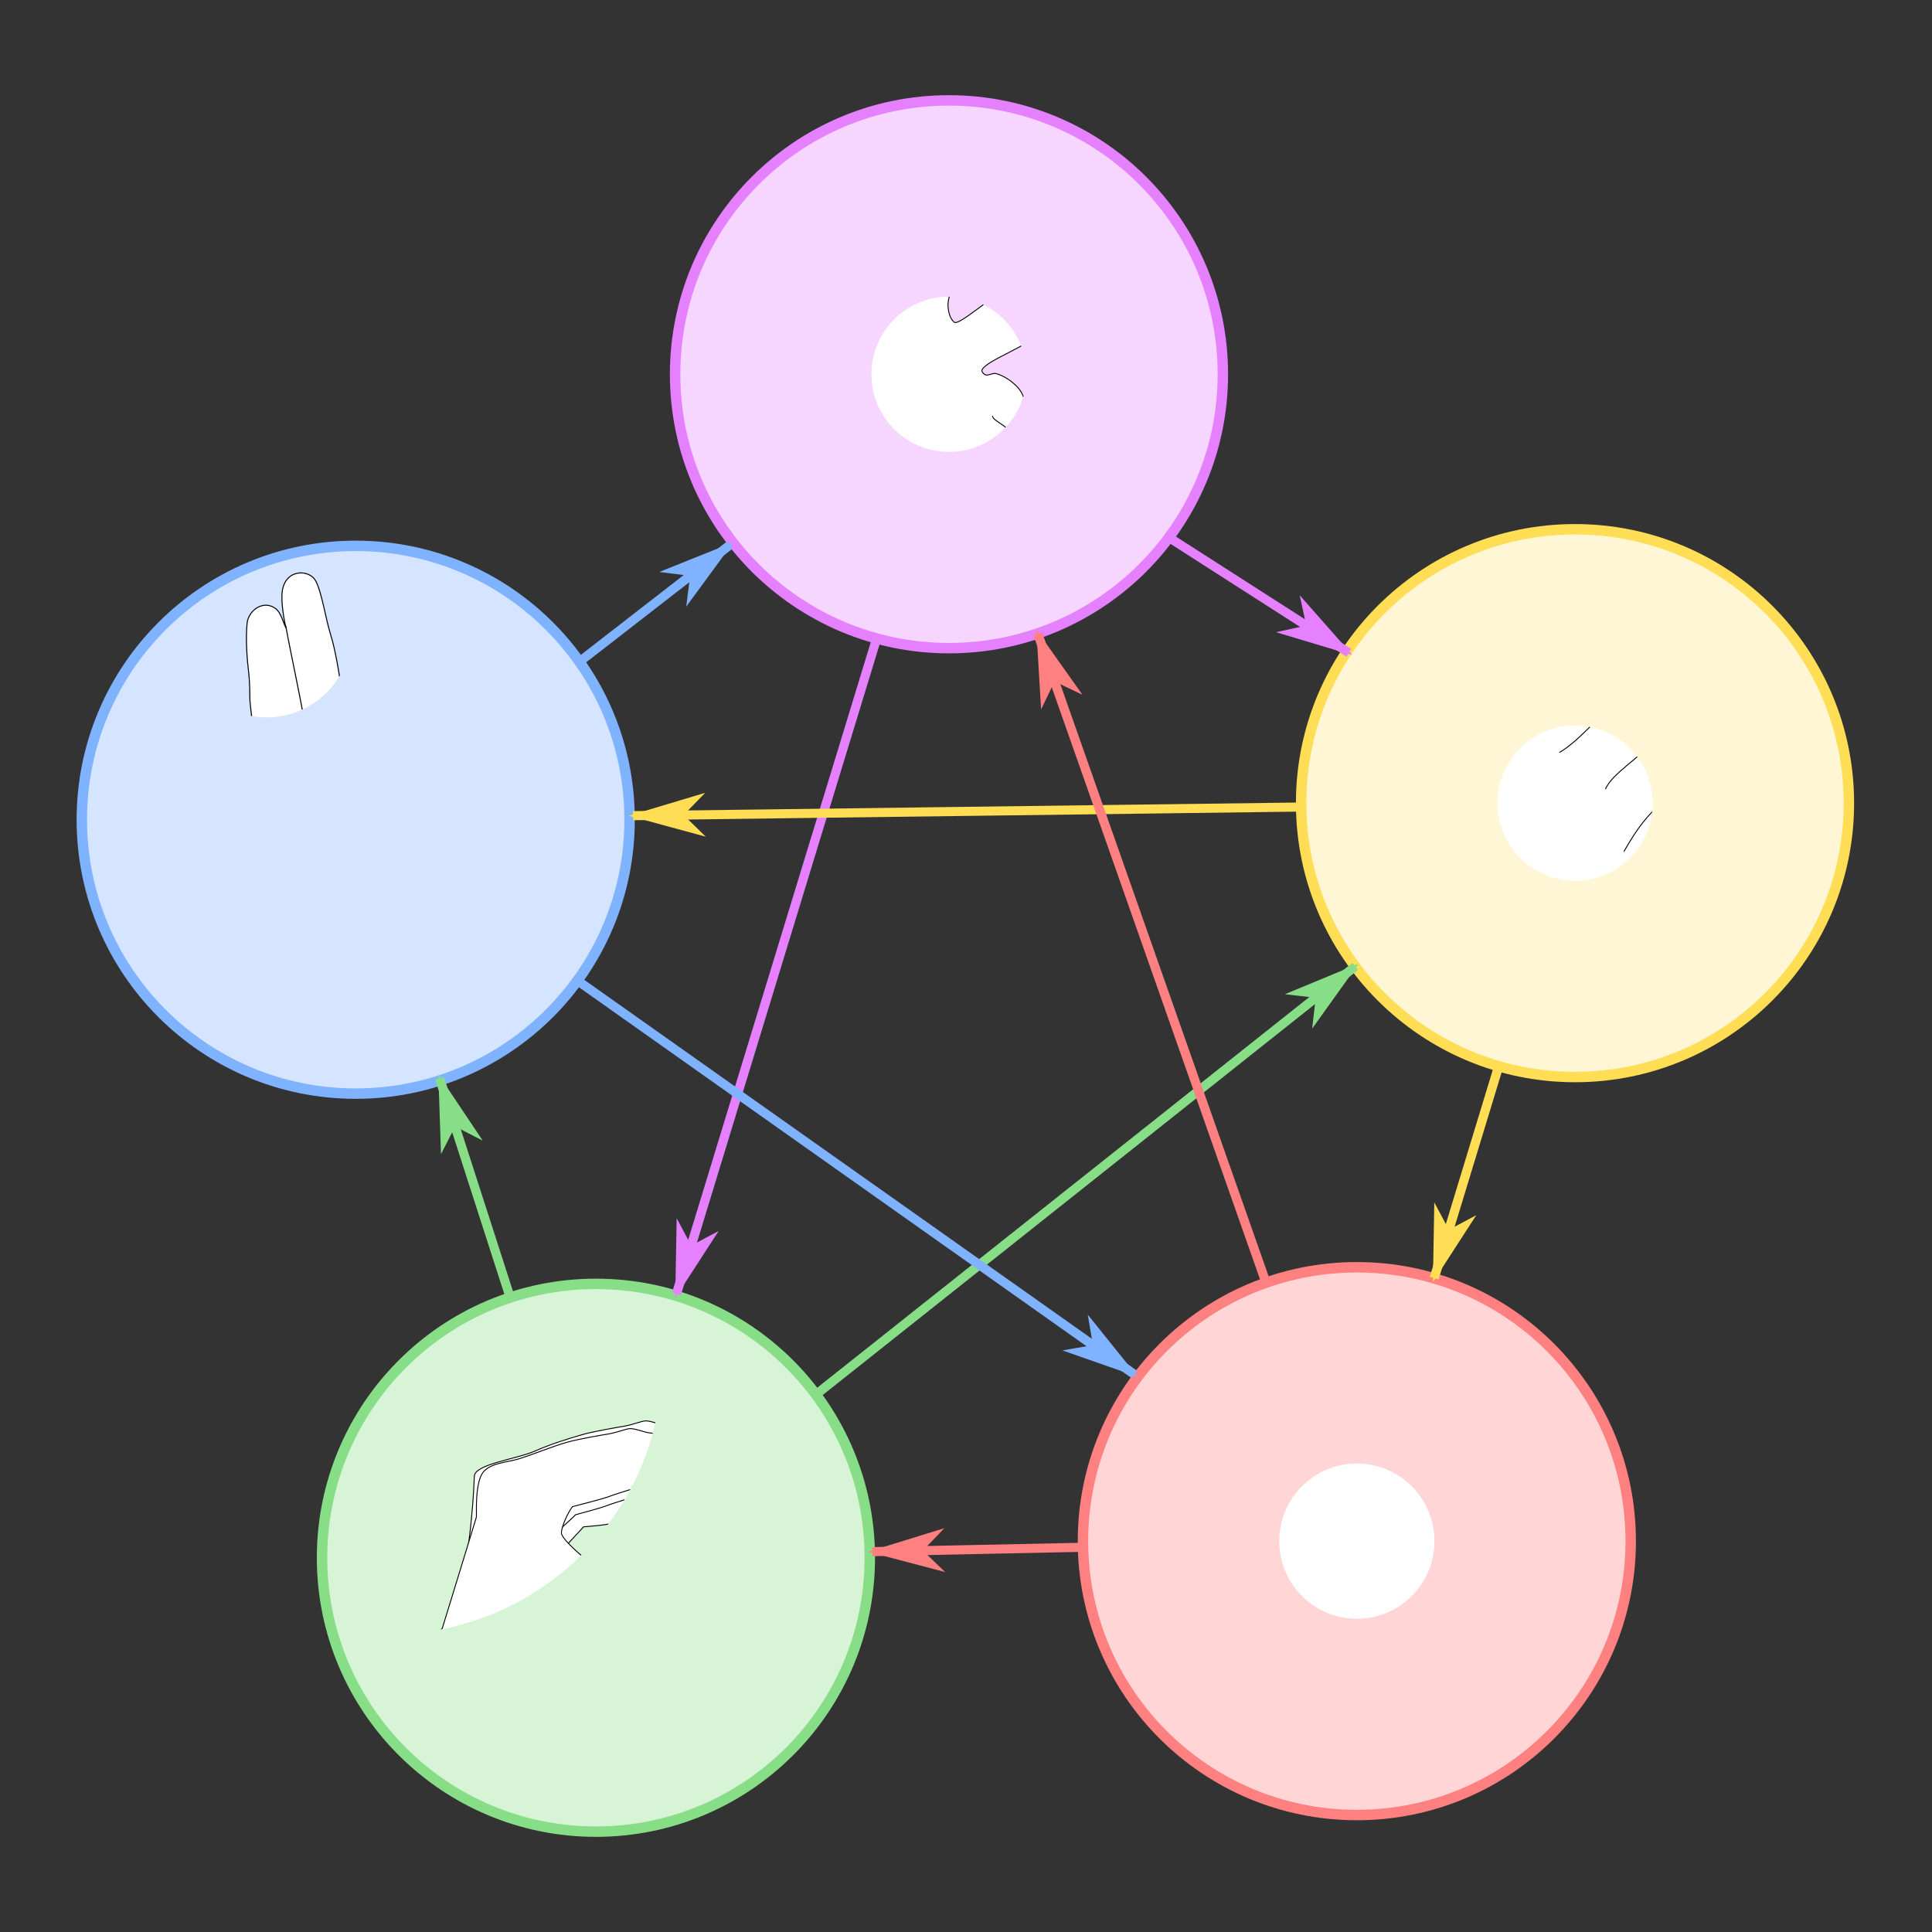 <?xml version="1.0" encoding="utf-8"?>
<!-- Generator: Adobe Illustrator 16.0.4, SVG Export Plug-In . SVG Version: 6.00 Build 0)  -->
<!DOCTYPE svg PUBLIC "-//W3C//DTD SVG 1.1//EN" "http://www.w3.org/Graphics/SVG/1.1/DTD/svg11.dtd">
<svg version="1.1"
	 id="svg2" xmlns:dc="http://purl.org/dc/elements/1.1/" xmlns:cc="http://creativecommons.org/ns#" xmlns:rdf="http://www.w3.org/1999/02/22-rdf-syntax-ns#" xmlns:svg="http://www.w3.org/2000/svg" xmlns:sodipodi="http://sodipodi.sourceforge.net/DTD/sodipodi-0.dtd" xmlns:inkscape="http://www.inkscape.org/namespaces/inkscape" sodipodi:version="0.32" inkscape:output_extension="org.inkscape.output.svg.inkscape" sodipodi:docname="Pierre_ciseaux_feuille_l%E9zard_spock.svg" inkscape:version="0.48.0 r9654"
	 xmlns="http://www.w3.org/2000/svg" xmlns:xlink="http://www.w3.org/1999/xlink" x="0px" y="0px" width="600px" height="600px"
	 viewBox="0 0 600 600" enable-background="new 0 0 600 600" xml:space="preserve">
<rect x="0" y="0" width="600" height="600" fill="#333333" stroke="none"/>
<defs>
	
	
		<inkscape:perspective  sodipodi:type="inkscape:persp3d" inkscape:vp_x="0 : 526.18109 : 1" inkscape:vp_y="0 : 1000 : 0" inkscape:vp_z="744.09448 : 526.18109 : 1" id="perspective9" inkscape:persp3d-origin="372.04724 : 350.78739 : 1">
		</inkscape:perspective>
	
		<inkscape:perspective  sodipodi:type="inkscape:persp3d" inkscape:vp_x="0 : 526.18109 : 1" inkscape:vp_y="0 : 1000 : 0" inkscape:vp_z="744.09448 : 526.18109 : 1" id="perspective2413" inkscape:persp3d-origin="372.04724 : 350.78739 : 1">
		</inkscape:perspective>
	
		<inkscape:perspective  sodipodi:type="inkscape:persp3d" inkscape:vp_x="0 : 526.18109 : 1" inkscape:vp_y="0 : 1000 : 0" inkscape:vp_z="744.09448 : 526.18109 : 1" id="perspective2426" inkscape:persp3d-origin="372.04724 : 350.78739 : 1">
		</inkscape:perspective>
	
		<inkscape:perspective  sodipodi:type="inkscape:persp3d" inkscape:vp_x="0 : 526.18109 : 1" inkscape:vp_y="0 : 1000 : 0" inkscape:vp_z="744.09448 : 526.18109 : 1" id="perspective3367" inkscape:persp3d-origin="372.04724 : 350.78739 : 1">
		</inkscape:perspective>
	
		<inkscape:perspective  sodipodi:type="inkscape:persp3d" inkscape:vp_x="0 : 526.18109 : 1" inkscape:vp_y="0 : 1000 : 0" inkscape:vp_z="744.09448 : 526.18109 : 1" id="perspective3397" inkscape:persp3d-origin="372.04724 : 350.78739 : 1">
		</inkscape:perspective>
</defs>
<sodipodi:namedview  guidetolerance="10.0" gridtolerance="10.0" borderopacity="1.0" objecttolerance="10.0" bordercolor="#666666" pagecolor="#ffffff" showgrid="false" inkscape:zoom="0.5" inkscape:cx="-344" inkscape:cy="300" showguides="true" id="base" inkscape:window-maximized="0" inkscape:guide-bbox="true" inkscape:current-layer="svg2" inkscape:window-y="57" inkscape:window-x="1" inkscape:pageopacity="0.0" inkscape:pageshadow="2" inkscape:window-width="1918" inkscape:window-height="1080">
	</sodipodi:namedview>
<g id="g12095" transform="matrix(0,-1,1,0,-1.925,604.54)">
	<g id="g3488" transform="matrix(0,0.283,-0.283,0,227.468,497.158)">
		
			<path id="use3420" sodipodi:type="arc" sodipodi:ry="343.83746" sodipodi:rx="343.83746" sodipodi:cy="-211.35745" sodipodi:cx="-126.15619" fill="#FFD5D5" stroke="#FF8080" stroke-width="11.44" stroke-linecap="round" stroke-linejoin="round" d="
			M39.58,358.821c0,165.989-134.562,300.547-300.55,300.547s-300.547-134.558-300.547-300.547S-426.959,58.27-260.971,58.27
			S39.58,192.832,39.58,358.821z"/>
		<g>
			<defs>
				<circle id="SVGID_1_" cx="-260.969" cy="358.817" r="85.173"/>
			</defs>
			<clipPath id="SVGID_2_">
				<use xlink:href="#SVGID_1_"  overflow="visible"/>
			</clipPath>
			<g id="g3267" clip-path="url(#SVGID_2_)">
				
					<path id="path2432" inkscape:connector-curvature="0" sodipodi:nodetypes="csssssssssssscscsssssssssscc" fill="#FFFFFF" stroke="#000000" stroke-linecap="round" stroke-linejoin="round" d="
					M-575.832,459.774c0,0,81.49-34.88,106.828-44.387c11.94-4.483,29.618-5.944,40.724-12.219
					c12.926-7.302,29.191-20.421,36.651-33.257c3.267-5.624,13.736-55.27,19.683-78.055c1.096-4.204,11.544-29.322,19.683-42.082
					c10.627-16.668,32.299-37.775,44.115-53.619c3.887-5.207,6.947-13.732,11.541-18.326c9.187-9.187,24.422-18.681,36.651-23.078
					c5.989-2.154,12.44-3.101,18.326-0.679c2.147,0.886,5.166,4.401,7.464,4.073c16.144-2.298,48.133-4.769,65.839,4.073
					c8.139,4.066,15.917,14.794,19.683,23.078c3.305,7.268-1.434,16.499-2.457,21.73c7.181,3.522,33.791,38.223,38.429,51.572
					c1.806,5.197-0.241,8.591,1.358,13.853c4.252,5.362,11.13,16.641,14.253,24.156c3.698,8.891,5.676,21.758,7.467,31.22
					c2.45,12.929,9.314,30.676,6.11,43.44c-2.519,10.031-15.255,15.472-19.004,25.114c-0.672,1.716-2.116,7.495-3.394,8.822
					c-19.342,20.028-49.06,35.735-80.091,65.16c-15.052,14.27-29.718,30.745-47.513,41.403
					c-8.284,4.962-24.466,12.288-33.257,16.289c-15.703,7.143-30.018,19.825-47.51,27.147c-10.7,4.48-40.146,14.956-55.656,22.399
					c-29.356,14.087-69.698,42.082-88.916,50.225L-575.832,459.774L-575.832,459.774z"/>
				
					<path id="path3224" inkscape:connector-curvature="0" sodipodi:nodetypes="cc" fill="#FFFFFF" fill-opacity="0.096" stroke="#000000" stroke-linecap="round" stroke-linejoin="round" d="
					M-150.29,207.577c-4.463-2.423-12.044-4.849-18.584-7.271"/>
				
					<path id="path3226" inkscape:connector-curvature="0" sodipodi:nodetypes="czc" fill="#FFFFFF" fill-opacity="0.096" stroke="#000000" stroke-linecap="round" stroke-linejoin="round" d="
					M-219.24,191.147c4.8,1.802,26.01-5.365,38.247-1.344c12.154,3.99,16.851,22.133,23.97,26.661"/>
				
					<path id="path3228" inkscape:connector-curvature="0" sodipodi:nodetypes="czcc" fill="#FFFFFF" fill-opacity="0.096" stroke="#000000" stroke-linecap="round" stroke-linejoin="round" d="
					M-168.064,235.048c6.951,4.869,24.222,3.232,32.051,8.622c7.826,5.389,10.445,20.345,17.237,28.819l0,0"/>
				
					<path id="path3230" inkscape:connector-curvature="0" sodipodi:nodetypes="cc" fill="#FFFFFF" fill-opacity="0.096" stroke="#000000" stroke-linecap="round" stroke-linejoin="round" d="
					M-110.427,273.564c-5.993-7.388-10.166-10.238-14.814-14.273"/>
				
					<path id="path3232" inkscape:connector-curvature="0" sodipodi:nodetypes="czcc" fill="#FFFFFF" fill-opacity="0.096" stroke="#000000" stroke-linecap="round" stroke-linejoin="round" d="
					M-99.923,303.73c-1.027,2.057,7.223,12.051,8.887,17.509c1.664,5.455-0.551,15.827,0,18.584l0,0"/>
			</g>
		</g>
	</g>
	<g id="g3479" transform="matrix(0,0.283,-0.283,0,427.959,389.902)">
		
			<path id="use3422" sodipodi:type="arc" sodipodi:ry="343.83746" sodipodi:rx="343.83746" sodipodi:cy="-211.35745" sodipodi:cx="-126.15619" fill="#FFF6D5" stroke="#FFDD55" stroke-width="11.44" stroke-linecap="round" stroke-linejoin="round" d="
			M657.992,257.399c0,165.989-134.562,300.547-300.55,300.547S56.895,423.388,56.895,257.399S191.453-43.15,357.441-43.15
			S657.992,91.41,657.992,257.399z"/>
		<g>
			<defs>
				<circle id="SVGID_3_" cx="357.443" cy="257.399" r="85.173"/>
			</defs>
			<clipPath id="SVGID_4_">
				<use xlink:href="#SVGID_3_"  overflow="visible"/>
			</clipPath>
			<g id="g3260" clip-path="url(#SVGID_4_)">
				
					<path id="path3240" inkscape:connector-curvature="0" sodipodi:nodetypes="csssssssscsssssscsscssscssssssssc" fill="#FFFFFF" stroke="#000000" stroke-linecap="round" stroke-linejoin="round" d="
					M1.356,430.318c-0.73-0.176,83.813-38.74,120.816-59.05c3.667-2.012,1.344-20.076,4.752-27.828
					c4.146-9.426,32.709-94.843,35.294-102.49c0.696-2.057,19.346-20.736,35.104-41.181c15.9-20.628,25.855-38.874,34.125-42.303
					c8.126-3.365,15.962-3.508,29.728-7.285c11.785-3.232,21.1-8.536,25.252-10.362c7.419-3.263,17.864-6.902,25.111-4.073
					c6.696,2.614,4.094,8.331,5.431,14.933c7.057-7.517,17.778-14.675,26.589-22.261c8.691-7.485,15.469-15.405,22.957-21.858
					c6.971-6.005,17.089-12.549,25.259-19.515c7.364-6.279,12.767-13.029,19.539-17.816c12.378-8.748,32.771-23.627,47.51-27.149
					c10.972-2.621,20.235,1.089,25.793,14.254c1.782,4.214-1.819,12.629-4.073,16.968c19.835-13.384,21.847-20.583,31.903-23.756
					c19.17-6.051,28.274,3.799,29.863,19.005c1.261,12.052-11.275,24.423-21.72,34.616c17.202-12.161,30.349,6.168,31.224,20.362
					c0.393,6.406-4.194,11.506-8.66,17.764c-5.834,8.181-11.413,17.829-15.776,24.995c-9.466,15.547-6.396,8.3-40.724,54.3
					c30.845-25.776,29.759-35.981,42.761-36.653c9.208-0.475,11.641,6.091,14.253,14.933c3.353,11.353-9.239,30.747-15.61,40.724
					c-11.778,18.436-31.51,40.17-45.476,57.013c-11.148,13.448-27.306,30.311-38.009,44.117
					c-10.486,13.525-20.121,35.097-32.578,46.832c-45.769,43.118-116.394,105.267-152.036,118.1
					C205.457,525.278,74.507,597.991,75.341,600C76.636,603.136,1.356,429.639,1.356,430.318z"/>
				
					<path id="path3242" inkscape:connector-curvature="0" sodipodi:nodetypes="ccc" fill="#FFFFFF" fill-opacity="0.167" stroke="#000000" stroke-linecap="round" stroke-linejoin="round" d="
					M481.899,71.946l-75.281,67.937c-22.22,22.094-45.321,49.484-65.894,61.702"/>
				
					<path id="path3244" inkscape:connector-curvature="0" sodipodi:nodetypes="ccc" fill="#FFFFFF" fill-opacity="0.167" stroke="#000000" stroke-linecap="round" stroke-linejoin="round" d="
					M521.266,103.168c-23.391,26.296-43.085,50.742-73.037,80.317c-18.253,24.342-48.602,39.515-57.279,58.144"/>
				
					<path id="path3246" inkscape:connector-curvature="0" sodipodi:nodetypes="cc" fill="#FFFFFF" fill-opacity="0.167" stroke="#000000" stroke-linecap="round" stroke-linejoin="round" d="
					M488.688,218.553c-33.402,43.958-46.155,36.315-77.376,91.628"/>
				
					<path id="path3248" inkscape:connector-curvature="0" sodipodi:nodetypes="ccc" fill="#FFFFFF" fill-opacity="0.167" stroke="#000000" stroke-linecap="round" stroke-linejoin="round" d="
					M173.754,255.204C220.74,211.79,268.711,193.034,316.969,150l0,0"/>
			</g>
		</g>
	</g>
	<g id="g3472" transform="matrix(0,0.283,-0.283,0,561.152,23.973)">
		
			<path id="use3424" sodipodi:type="arc" sodipodi:ry="343.83746" sodipodi:rx="343.83746" sodipodi:cy="-211.35745" sodipodi:cx="-126.15619" fill="#F6D5FF" stroke="#E580FF" stroke-width="11.44" stroke-linecap="round" stroke-linejoin="round" d="
			M1264.037,257.4c0,165.989-134.562,300.548-300.55,300.548S662.938,423.389,662.938,257.4S797.498-43.148,963.487-43.148
			S1264.037,91.411,1264.037,257.4z"/>
		<g>
			<defs>
				<circle id="SVGID_5_" cx="963.488" cy="257.4" r="85.173"/>
			</defs>
			<clipPath id="SVGID_6_">
				<use xlink:href="#SVGID_5_"  overflow="visible"/>
			</clipPath>
			<g id="g3281" clip-path="url(#SVGID_6_)">
				
					<path id="path3275" inkscape:connector-curvature="0" sodipodi:nodetypes="csssssssssssssssssssssssssssssssscc" fill="#FFFFFF" stroke="#000000" stroke-linecap="round" stroke-linejoin="round" d="
					M612.217,428.28c0.546-1.199,108.591-50.116,134.389-65.158c4.38-2.553,70.177-99.082,114.027-143.891
					c6.191-6.325,8.319-17.035,14.568-26.492c5.074-7.683,14.482-14.079,18.012-20.34c12.433-22.054,24.368-53.879,36.651-76.018
					c7.948-14.325,20.1-32.521,29.186-46.154c7.864-11.799,21.594-33.71,31.222-44.119c10.469-11.318,31.82-13.355,35.294,8.823
					c2.016,12.874-15.314,38.874-22.399,54.979c-6.351,14.44-15.407,33.455-21.041,48.19c-3.761,9.842-6.53,21.517-10.762,33.292
					c-3.863,10.748-9.401,21.582-8.92,31.188c0.298,6.008,2.052,13.934,6.787,17.647c5.586,4.382,41.607-30.218,67.193-41.403
					c12.495-5.462,24.673-14.557,48.192-25.113c9.432-4.233,20.586-12.404,29.863-16.968c8.96-4.409,31.524-12.811,41.403-14.254
					c13.105-1.914,26.541,14.675,21.041,29.186c-1.961,5.173-31.899,22.237-45.476,31.901
					c-18.415,13.108-44.667,28.579-61.083,44.117c-20.765,19.649-65.032,33.926-70.587,44.798c-0.875,1.709,1.661,4.599,3.391,5.429
					c3.143,1.508,8.146-2.149,11.541-1.358c8.742,2.04,19.377,9.38,25.111,16.291c16.603,20.002-4.421,36.617-8.143,46.832
					c-1.33,3.649,9.735,9.874,10.858,21.718c1.048,11.051-3.832,22.836-11.537,29.186c-9.435,7.772-27.464,10.975-35.294,20.362
					c-1.94,2.324-1.054,7.579-3.398,9.502c-27.37,22.5-49.284,42.792-70.585,58.371c-20.96,15.329-60.003,39.013-71.268,37.33
					c-6.382-0.953-44.358,24.563-83.484,42.082c-23.777,10.646-73.981,45.475-73.981,45.475L612.217,428.28z"/>
				
					<path id="path3277" inkscape:connector-curvature="0" sodipodi:nodetypes="cc" fill="#FFFFFF" fill-opacity="0.061" stroke="#000000" stroke-linecap="round" stroke-linejoin="round" d="
					M1032.354,322.398c-6.802-9.806-20.293-13.713-21.041-19.005"/>
				
					<path id="path3279" inkscape:connector-curvature="0" fill="#FFFFFF" fill-opacity="0.061" stroke="#000000" stroke-linecap="round" stroke-linejoin="round" d="
					M1003.846,382.806l9.504-8.145l12.216-3.394"/>
			</g>
		</g>
	</g>
	<g id="g3457" transform="matrix(0,0.283,-0.283,0,42.4,213.247)">
		
			<path id="path3414" sodipodi:type="arc" sodipodi:ry="343.83746" sodipodi:rx="343.83746" sodipodi:cy="-211.35745" sodipodi:cx="-126.15619" fill="#D7F4D7" stroke="#87DE87" stroke-width="11.44" stroke-linecap="round" stroke-linejoin="round" d="
			M207.787-276.91c0,165.989-134.562,300.55-300.549,300.55c-165.989,0-300.549-134.561-300.549-300.55
			s134.56-300.547,300.549-300.547C73.226-577.457,207.787-442.899,207.787-276.91z"/>
		<g>
			<defs>
				<path id="SVGID_7_" d="M207.787-276.91C207.808-110.921,73.263,23.657-92.725,23.678
					c-165.987,0.021-300.564-134.52-300.586-300.509c0-0.028,0-0.052,0-0.079c-0.021-165.985,134.522-300.564,300.511-300.585
					s300.566,134.52,300.588,300.509C207.787-276.958,207.787-276.934,207.787-276.91z"/>
			</defs>
			<clipPath id="SVGID_8_">
				<use xlink:href="#SVGID_7_"  overflow="visible"/>
			</clipPath>
			<g id="g3384" transform="translate(-227.576,-216.444)" clip-path="url(#SVGID_8_)">
				
					<path id="path3382" inkscape:connector-curvature="0" sodipodi:nodetypes="csssccsssssssssssssss" fill="#FFFFFF" stroke="#000000" stroke-linecap="round" stroke-linejoin="round" d="
					M150.282-156.171c-4.528,0.724-27.254,4.559-38.08,7.65c-13.296,3.794-30.373,10.786-43.521,15.062
					c-10.893,3.546-26.246,3.646-33.896,12.182c-8.577,9.569-6.353,40.645-6.771,42.32l58.173,26.596
					c-0.589-5.3,31.281-37.447,35.047-42.058c0,0,25.679-1.809,30.702-3.904c5.021-2.092,38.08-12.064,38.08-12.064l-0.165-0.496
					c-0.302-0.906,28.407,4.783,31.725,4.642c3.343-0.141,26.591,0.145,26.591,0.145c13.336,8.512,25.915,8.198,32.015,9.28
					c32.103,5.686,31.775-14.408,29.847-18.946c-1.098-2.584-35.414-18.16-50.819-25.479c-3.827-1.819-7.56-4.177-11.627-5.369
					c-3.206-0.937-8.977-1.502-12.275-2.05c-5.384-0.896-17.531-4.907-22.912-5.82c-7.021-1.189-16.382-2.006-23.46-2.777
					c-4.85-0.527-13.472-4.266-18.319-3.973C166.91-161.009,158.792-157.529,150.282-156.171L150.282-156.171z"/>
				
					<path id="path3380" inkscape:connector-curvature="0" sodipodi:nodetypes="csssccsssssssssssssss" fill="#FFFFFF" stroke="#000000" stroke-linecap="round" stroke-linejoin="round" d="
					M145.09-186.099c-5.346,0.855-32.163,5.383-44.939,9.032c-15.69,4.48-35.841,12.74-51.357,17.795
					c-12.853,4.187-30.974,4.304-40.001,14.383c-10.123,11.303-7.495,48.006-7.99,49.984l68.647,31.413
					c-0.694-6.258,38.497-38.729,42.942-44.17c0,0,28.72-7.64,34.647-10.114c5.925-2.474,44.937-14.249,44.937-14.249l-0.196-0.586
					c-0.355-1.072,33.522,5.648,37.44,5.483c3.942-0.169,31.377,0.169,31.377,0.169c15.738,10.052,30.581,9.683,37.78,10.958
					c37.885,6.716,37.496-17.016,35.223-22.375c-1.296-3.053-41.793-21.451-59.972-30.094c-4.516-2.147-8.922-4.935-13.718-6.341
					c-3.785-1.106-10.596-1.775-14.485-2.423c-6.354-1.058-20.688-5.796-27.039-6.871c-8.286-1.406-19.332-2.371-27.687-3.284
					c-5.722-0.624-15.896-5.038-21.617-4.693C164.712-191.816,155.13-187.705,145.09-186.099L145.09-186.099z"/>
				
					<path id="path3378" inkscape:connector-curvature="0" sodipodi:nodetypes="csssccsssssssssssssss" fill="#FFFFFF" stroke="#000000" stroke-linecap="round" stroke-linejoin="round" d="
					M164.879-204.652c-5.345,0.855-32.161,5.386-44.939,9.032c-15.69,4.48-36.479,11.093-51.355,17.795
					c-20.276,9.132-66.743,14.466-67.212,27.988c-1.465,42.223-7.495,83.875-7.99,85.853l85.961-45.27
					c-0.693-6.258,34.787-12.757,39.232-18.198c0,0,42.327-6.403,48.252-8.877c5.925-2.474,44.937-14.249,44.937-14.249
					l-0.195-0.586c-0.357-1.072,33.522,5.648,37.439,5.482c3.944-0.169,31.379,0.169,31.379,0.169
					c15.736,10.055,30.581,9.683,37.778,10.958c37.885,6.716,37.497-17.016,35.223-22.371c-1.296-3.057-41.793-21.455-59.972-30.097
					c-4.516-2.147-8.922-4.935-13.718-6.341c-3.785-1.106-10.595-1.771-14.485-2.422c-6.354-1.058-20.688-5.796-27.039-6.871
					c-8.286-1.406-19.33-2.371-27.685-3.281c-5.722-0.627-15.896-5.041-21.617-4.697C184.5-210.369,174.919-206.258,164.879-204.652
					L164.879-204.652z"/>
				
					<path id="path3373" inkscape:connector-curvature="0" sodipodi:nodetypes="csssssccsssssssssssssssssssssssssssss" fill="#FFFFFF" stroke="#000000" stroke-linecap="round" stroke-linejoin="round" d="
					M147.904-196.203c-5.345,0.855-32.161,5.383-44.939,9.032c-15.689,4.48-35.841,12.74-51.355,17.792
					c-12.855,4.187-30.974,4.304-40.001,14.383C1.487-143.69,4.112-106.99,3.62-105.009C3.125-103.031-33.797,17.023-33.797,17.023
					l-102.419,111.953l95.879,82.982c0,0,71.857-75.057,83.516-82.079c17.84-10.745,39.337-6.323,63.19-24.277
					c24.451-18.405,56.219-43.984,62.639-47.448c6.42-3.463,42.542-31.172,42.542-31.172s35.583-24.17,42.003-26.151
					c6.418-1.978,31.076-21.882,31.076-21.882s7.955-26.541,11.313-34.146c7.567-17.137,27.432-35.045,14.959-49.009
					c-8.525-9.545-37.62-3.274-42.599,1.134c-3.839,3.398-24.919,26.968-30.009,41.993c-1.385,4.083-3.942,5.858-3.942,5.858
					s-27.957,17.04-41.508,18.939c-12.061,1.692-24.732,5.686-35.7,0.379c-18.925-9.149-59.153-42.392-60.141-51.3
					c-0.694-6.258,7.578-23.884,12.021-29.329c0,0,34.906-8.873,40.831-11.348s44.937-14.253,44.937-14.253l-0.195-0.582
					c-0.357-1.072,33.522,5.648,37.439,5.479c3.944-0.165,31.379,0.172,31.379,0.172c15.738,10.052,30.581,9.683,37.78,10.958
					c37.883,6.716,37.496-17.016,35.223-22.375c-1.297-3.053-41.794-21.451-59.974-30.094c-4.514-2.147-8.92-4.935-13.718-6.341
					c-3.785-1.11-10.595-1.775-14.485-2.422c-6.353-1.058-20.688-5.796-27.039-6.875c-8.286-1.402-19.33-2.371-27.685-3.281
					c-5.722-0.624-15.896-5.041-21.617-4.693C167.525-201.92,157.946-197.808,147.904-196.203L147.904-196.203z"/>
			</g>
		</g>
	</g>
	<g id="g3465" transform="matrix(0,0.283,-0.283,0,245.695,-74.87)">
		
			<path id="use3418" sodipodi:type="arc" sodipodi:ry="343.83746" sodipodi:rx="343.83746" sodipodi:cy="-211.35745" sodipodi:cx="-126.15619" fill="#D5E5FF" stroke="#80B3FF" stroke-width="11.44" stroke-linecap="round" stroke-linejoin="round" d="
			M962.251-368.434c0,165.989-134.562,300.55-300.55,300.55c-165.987,0-300.548-134.562-300.548-300.55
			s134.562-300.548,300.548-300.548C827.689-668.983,962.251-534.423,962.251-368.434z"/>
		<g>
			<defs>
				<circle id="SVGID_9_" cx="661.702" cy="-368.434" r="85.173"/>
			</defs>
			<clipPath id="SVGID_10_">
				<use xlink:href="#SVGID_9_"  overflow="visible"/>
			</clipPath>
			<g id="g3409" transform="matrix(1.098,0,0,1.098,-162.734,-169.734)" clip-path="url(#SVGID_10_)">
				
					<path id="path3403" inkscape:connector-curvature="0" sodipodi:nodetypes="ccsssssscsssssssscssscssssssssscssssssssssssc" fill="#FFFFFF" stroke="#000000" stroke-linecap="round" stroke-linejoin="round" d="
					M699.962,141.263c-2.033-10.163,0.758-125.965-2.033-142.295c-12.849-13.237-41.783-23.997-60.306-44.044
					c-16.325-17.669-22.898-42.217-37.945-60.984c-7.827-9.763-23.579-28.593-33.203-36.59
					c-8.162-6.783-29.625-17.173-29.815-27.782c-0.182-10.126,13.688-14.17,23.716-15.586c17.419-2.458,51.713,15.501,58.273,23.716
					c1.808,2.265,26.912,24.309,36.592,37.947c10.107-2.118,2.683-38.485,3.388-48.788c0.998-14.614,1.355-31.17,0.677-33.879
					c-0.677-2.711-4.064-21.684-4.743-29.138c-0.678-7.454-6.099-29.137-6.099-32.524c0-3.388-3.388-28.46-3.388-33.203
					c0-4.742-0.08-17.695-1.355-27.782c-1.253-9.909-3.138-32.121-1.356-48.11c1.336-11.975,15.805-23.523,28.46-14.229
					c5.204,3.823,7.367,13.374,10.163,18.973c-1.443-6.612-5.303-26.207-3.388-37.269c3.776-21.793,27.049-20.818,33.203-9.487
					c6.226,11.462,10.039,38.05,14.907,53.531c5.843,18.581,9.165,44.662,12.874,65.05c7.509,15.231,10.824,38.914,18.973,52.852
					c2.306,3.943,6.961,8.432,11.52,8.132c4.752-0.314,4.743,0,12.196-14.907c7.454-14.907,6.457-12.948,10.165-18.973
					c5.421-8.808,8.13-18.295,12.196-24.394c2.254-3.383,9.502-19.954,12.874-29.815c2.892-8.457,6.323-17.163,8.808-25.749
					c3.689-12.741,8.184-28.248,12.874-40.656c6.523-17.254,24.835-17.656,33.203-0.677c6.176,12.532-2.176,31.641-4.743,48.11
					c8.443-11.766,24.328-1.036,26.425,7.454c2.587,10.46,0.87,25.248-0.677,35.912c-0.877,6.052-4.116,13.677-5.421,19.65
					c-1.626,7.444-3.403,15.691-5.421,23.039c-1.91,6.953-5.375,17.49-7.454,24.394c-2.816,9.353-4.46,22.358-6.777,31.846
					c-1.449,5.942-4.557,13.597-5.421,19.651c-2.038,14.289-0.449,33.677-0.677,48.11c-0.184,11.587-0.192,27.044-0.678,38.623
					c-0.9,21.372-1.182,50.055-4.743,71.148c-1.79,10.6-8.132,23.893-9.487,34.556c-5.102,40.138,6.776,135.523,2.033,134.845
					C843.613,141.263,698.607,142.619,699.962,141.263L699.962,141.263z"/>
				
					<path id="path3405" inkscape:connector-curvature="0" sodipodi:nodetypes="ccc" fill="#FFFFFF" fill-opacity="0.135" stroke="#000000" stroke-linecap="round" stroke-linejoin="round" d="
					M680.99-374.392c5.57,30.747,15.772,74.515,27.78,146.363l0,0"/>
				
					<path id="path3407" inkscape:connector-curvature="0" sodipodi:nodetypes="cc" fill="#FFFFFF" fill-opacity="0.135" stroke="#000000" stroke-linecap="round" stroke-linejoin="round" d="
					M866.653-348.643c-28.322,79.722-16.609,34.396-49.465,135.521"/>
			</g>
		</g>
	</g>
	<g id="g12143">
		<path id="path3502" inkscape:connector-curvature="0" fill="#87DE87" stroke="#87DE87" stroke-width="1.417" d="M268.719,138
			l-66.906,21.562l0.438,1.344l66.906-21.562L268.719,138z"/>
		<path id="path12149" inkscape:connector-curvature="0" fill="#87DE87" stroke="#87DE87" stroke-width="1.134" d="M255.459,143.03
			l-3.656,7.133l17.144-11.479l-20.621,0.69L255.459,143.03L255.459,143.03z"/>
	</g>
	<g id="g12151">
		<path id="path3504" inkscape:connector-curvature="0" fill="#80B3FF" stroke="#80B3FF" stroke-width="1.417" d="M399.906,181.844
			l-1.125,0.875l35.531,45.781l1.125-0.875L399.906,181.844z"/>
		<path id="path12157" inkscape:connector-curvature="0" fill="#80B3FF" stroke="#80B3FF" stroke-width="1.134" d="
			M426.199,216.878l-7.952-1.004l16.637,12.201l-7.68-19.148L426.199,216.878L426.199,216.878z"/>
	</g>
	<g id="g12159">
		<path id="path3506" inkscape:connector-curvature="0" fill="#E580FF" stroke="#E580FF" stroke-width="1.417" d="M436.375,365.593
			l-34.781,54.25l1.188,0.75l34.781-54.25L436.375,365.593z"/>
		<path id="path12165" inkscape:connector-curvature="0" fill="#E580FF" stroke="#E580FF" stroke-width="1.134" d="M409.835,408.29
			l-1.714-7.83l-5.93,19.761l15.475-13.646L409.835,408.29L409.835,408.29z"/>
	</g>
	<g id="g12167">
		<path id="path3508" inkscape:connector-curvature="0" fill="#FF8080" stroke="#FF8080" stroke-width="1.417" d="M123.375,273.531
			l-1.406,0.031l1.312,63.062l1.406-0.031L123.375,273.531z"/>
		<path id="path12173" inkscape:connector-curvature="0" fill="#FF8080" stroke="#FF8080" stroke-width="1.134" d="
			M122.967,287.715l5.784,5.549l-6.078-19.715l-5.255,19.951L122.967,287.715z"/>
	</g>
	<g id="g12175">
		<path id="path3510" inkscape:connector-curvature="0" fill="#FFDD55" stroke="#FFDD55" stroke-width="1.417" d="M208.5,446.843
			l-0.406,1.375l63.531,19.344l0.406-1.375L208.5,446.843z"/>
		<path id="path12181" inkscape:connector-curvature="0" fill="#FFDD55" stroke="#FFDD55" stroke-width="1.134" d="
			M221.855,451.657l7.072-3.771l-20.628-0.357l17.326,11.201L221.855,451.657z"/>
	</g>
	<g id="g12183">
		<path id="path3512" inkscape:connector-curvature="0" fill="#E580FF" stroke="#E580FF" stroke-width="1.417" d="M203.594,211.531
			l-0.406,1.375l201.625,61.563l0.406-1.344L203.594,211.531z"/>
		<path id="path12189" inkscape:connector-curvature="0" fill="#E580FF" stroke="#E580FF" stroke-width="1.134" d="
			M216.944,216.362l7.076-3.766l-20.629-0.373l17.318,11.214L216.944,216.362L216.944,216.362z"/>
	</g>
	<g id="g12191">
		<path id="path3514" inkscape:connector-curvature="0" fill="#87DE87" stroke="#87DE87" stroke-width="1.417" d="M172.469,255.469
			l-1.125,0.875l132.094,166.343l1.094-0.875L172.469,255.469z"/>
		<path id="path12197" inkscape:connector-curvature="0" fill="#87DE87" stroke="#87DE87" stroke-width="1.134" d="
			M295.175,411.159l-7.963-0.914l16.773,12.012l-7.896-19.061L295.175,411.159L295.175,411.159z"/>
	</g>
	<g id="g12199">
		<path id="path3516" inkscape:connector-curvature="0" fill="#80B3FF" stroke="#80B3FF" stroke-width="1.417" d="M299.188,181.187
			L177.563,353.156l1.156,0.844l121.625-172L299.188,181.187z"/>
		<path id="path12205" inkscape:connector-curvature="0" fill="#80B3FF" stroke="#80B3FF" stroke-width="1.134" d="M186.33,342.009
			l-1.355-7.899l-6.826,19.469l16.082-12.924L186.33,342.009L186.33,342.009z"/>
	</g>
	<g id="g12207">
		<path id="path3518" inkscape:connector-curvature="0" fill="#FFDD55" stroke="#FFDD55" stroke-width="1.417" d="M351.938,199.219
			l-1.406,0.031l2.656,205.375l1.406-0.031L351.938,199.219z"/>
		<path id="path12213" inkscape:connector-curvature="0" fill="#FFDD55" stroke="#FFDD55" stroke-width="1.134" d="M351.412,213.41
			l5.741,5.594l-5.925-19.762l-5.41,19.909L351.412,213.41z"/>
	</g>
	<g id="g12215">
		<path id="path3520" inkscape:connector-curvature="0" fill="#FF8080" stroke="#FF8080" stroke-width="1.417" d="M406.813,323.781
			l-200.781,70.625l0.469,1.344l200.781-70.625L406.813,323.781z"/>
		<path id="path12221" inkscape:connector-curvature="0" fill="#FF8080" stroke="#FF8080" stroke-width="1.134" d="
			M393.679,329.153l-3.465,7.228l16.832-11.93l-20.594,1.236L393.679,329.153L393.679,329.153z"/>
	</g>
</g>
</svg>
